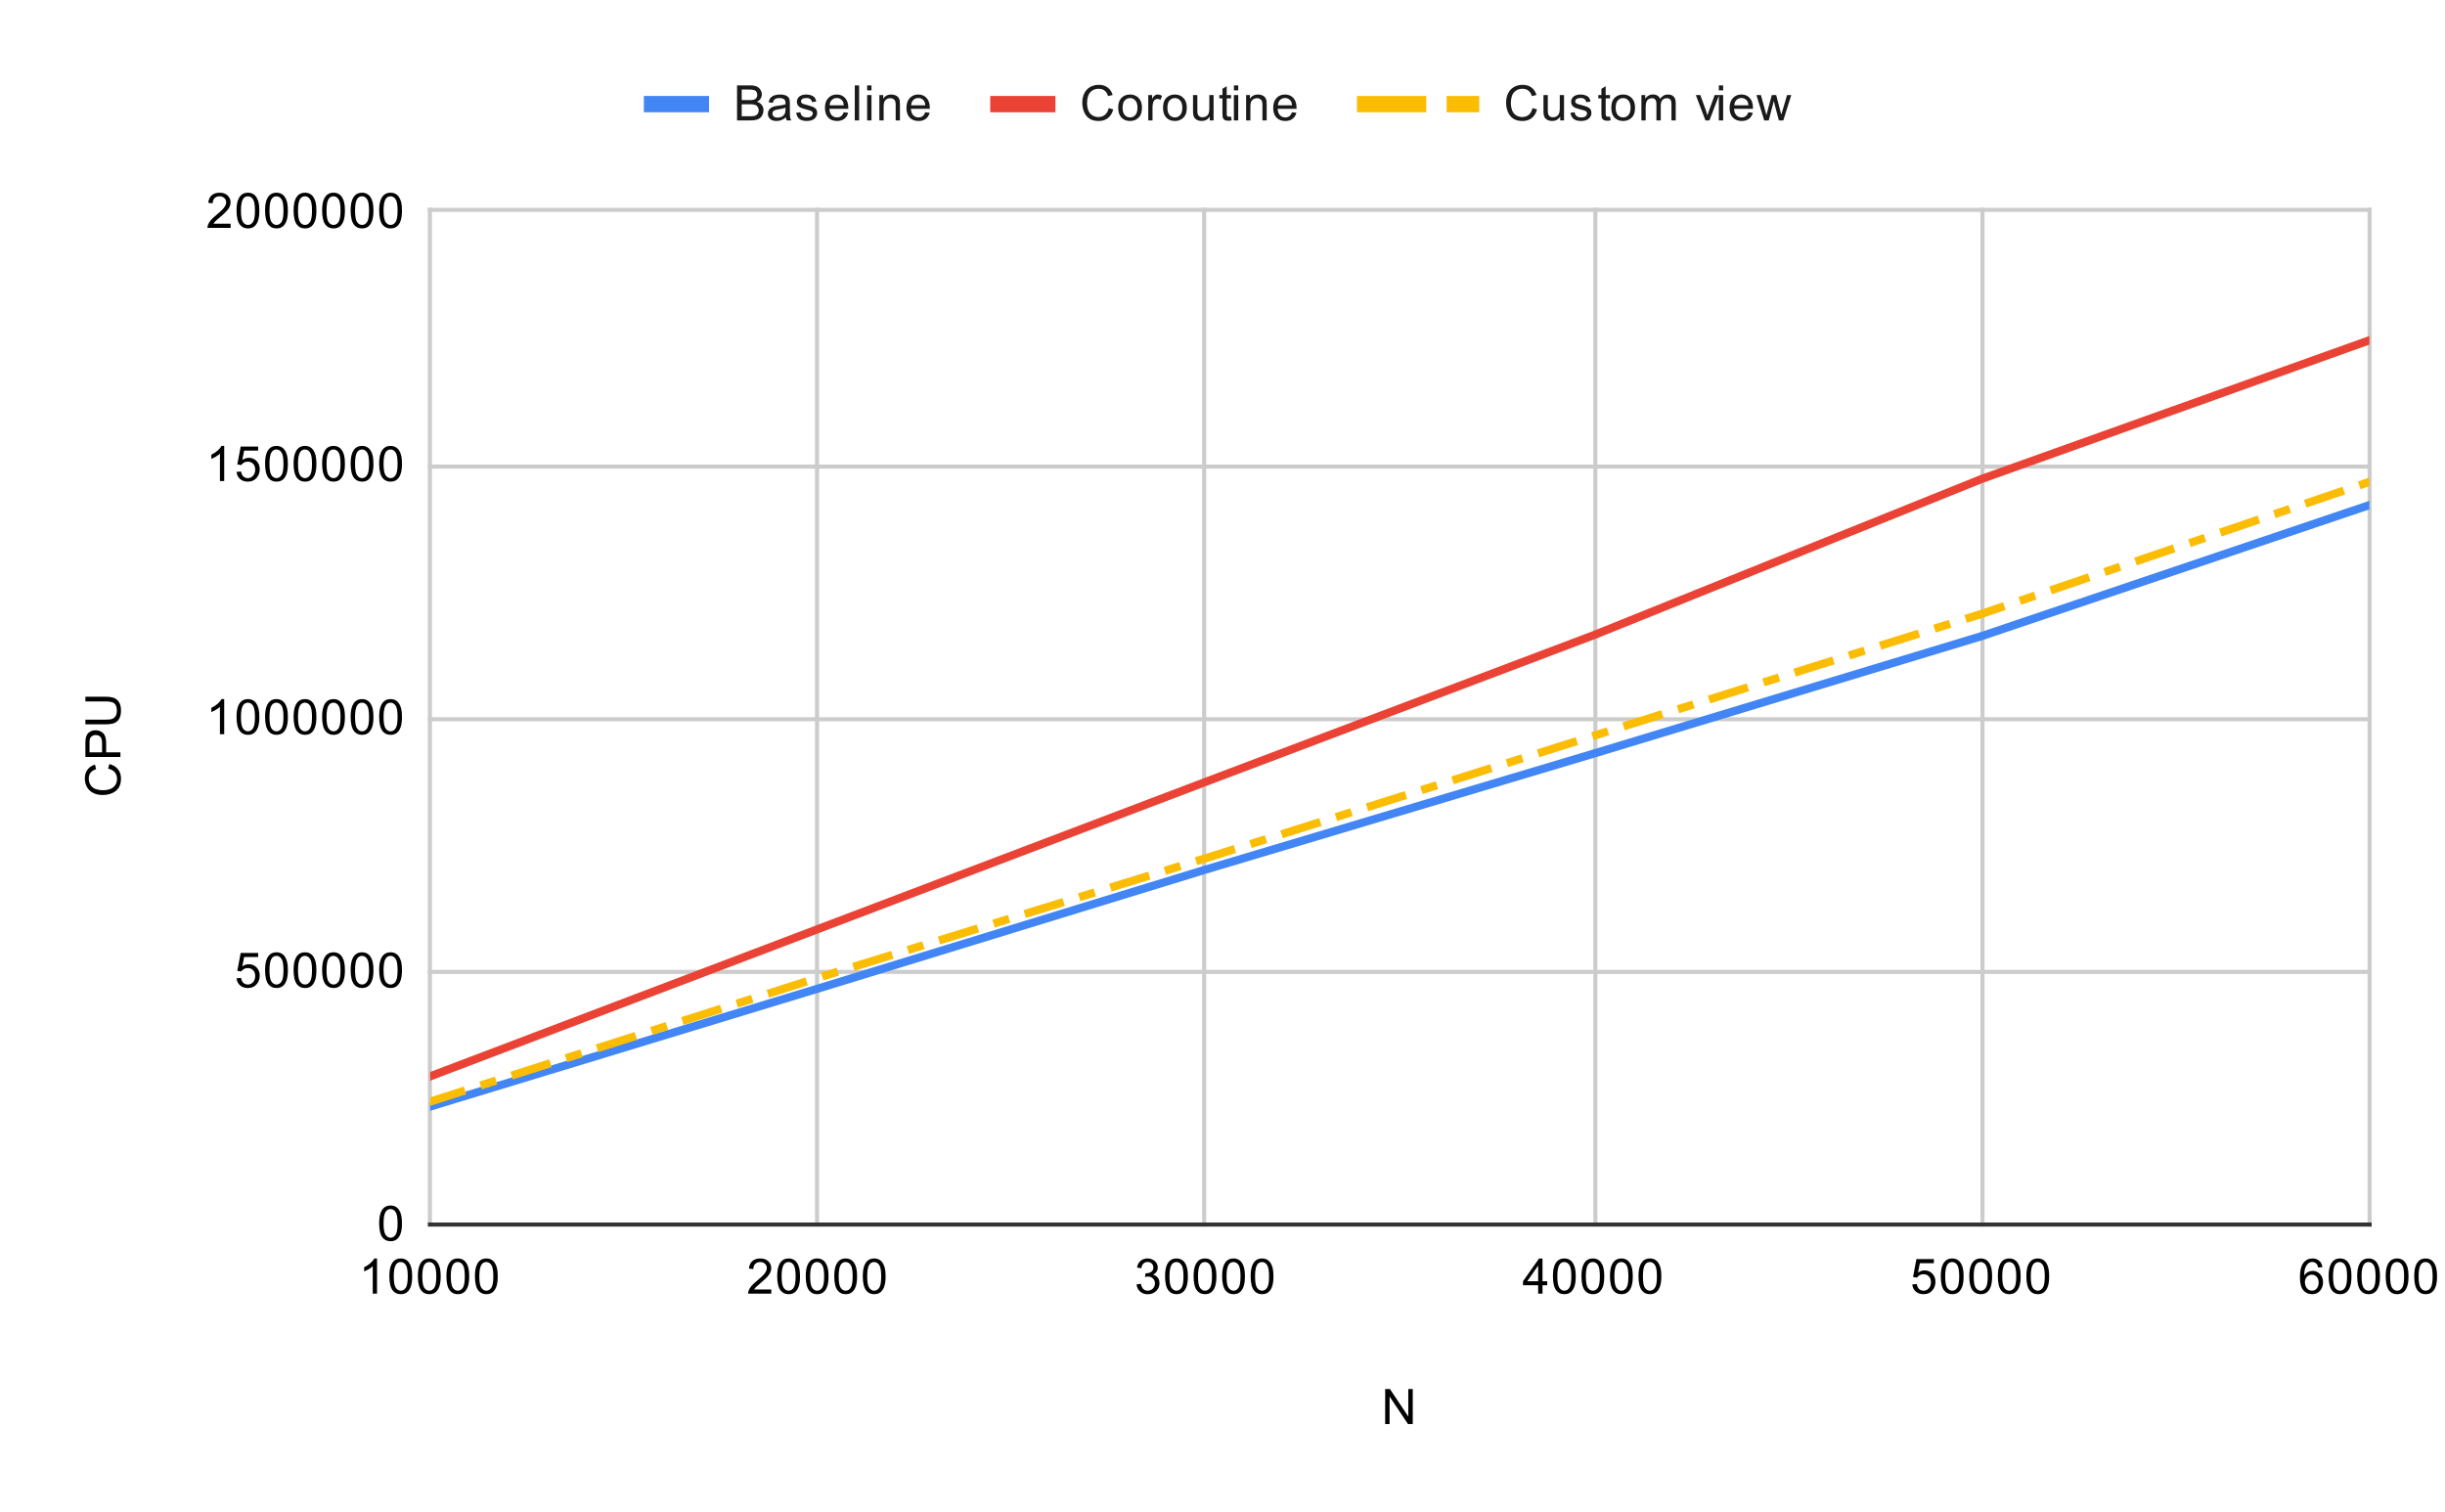<svg version="1.1" viewBox="0.0 0.0 600.0 371.0" fill="none" stroke="none" stroke-linecap="square" stroke-miterlimit="10" width="600" height="371" xmlns:xlink="http://www.w3.org/1999/xlink" xmlns="http://www.w3.org/2000/svg"><path fill="#ffffff" d="M0 0L600.0 0L600.0 371.0L0 371.0L0 0Z" fill-rule="nonzero"/><path stroke="#cccccc" stroke-width="1.0" stroke-linecap="butt" d="M105.5 51.5L105.5 300.5" fill-rule="nonzero"/><path stroke="#cccccc" stroke-width="1.0" stroke-linecap="butt" d="M200.5 51.5L200.5 300.5" fill-rule="nonzero"/><path stroke="#cccccc" stroke-width="1.0" stroke-linecap="butt" d="M295.5 51.5L295.5 300.5" fill-rule="nonzero"/><path stroke="#cccccc" stroke-width="1.0" stroke-linecap="butt" d="M391.5 51.5L391.5 300.5" fill-rule="nonzero"/><path stroke="#cccccc" stroke-width="1.0" stroke-linecap="butt" d="M486.5 51.5L486.5 300.5" fill-rule="nonzero"/><path stroke="#cccccc" stroke-width="1.0" stroke-linecap="butt" d="M581.5 51.5L581.5 300.5" fill-rule="nonzero"/><path stroke="#333333" stroke-width="1.0" stroke-linecap="butt" d="M105.5 300.5L581.5 300.5" fill-rule="nonzero"/><path stroke="#cccccc" stroke-width="1.0" stroke-linecap="butt" d="M105.5 238.5L581.5 238.5" fill-rule="nonzero"/><path stroke="#cccccc" stroke-width="1.0" stroke-linecap="butt" d="M105.5 176.5L581.5 176.5" fill-rule="nonzero"/><path stroke="#cccccc" stroke-width="1.0" stroke-linecap="butt" d="M105.5 114.5L581.5 114.5" fill-rule="nonzero"/><path stroke="#cccccc" stroke-width="1.0" stroke-linecap="butt" d="M105.5 51.5L581.5 51.5" fill-rule="nonzero"/><clipPath id="id_0"><path d="M105.55 51.917L581.45 51.917L581.45 300.45L105.55 300.45L105.55 51.917Z" clip-rule="nonzero"/></clipPath><path stroke="#4285f4" stroke-width="2.0" stroke-linecap="butt" clip-path="url(#id_0)" d="M105.55 271.552L200.73 242.593L295.91 213.376L391.09 184.931L486.27 156.108L581.45 123.946" fill-rule="nonzero"/><path stroke="#ea4335" stroke-width="2.0" stroke-linecap="butt" clip-path="url(#id_0)" d="M105.55 264.135L200.73 227.989L295.91 191.851L391.09 155.876L486.27 117.54L581.45 83.504" fill-rule="nonzero"/><path stroke="#fbbc04" stroke-width="2.0" stroke-linecap="butt" stroke-dasharray="8.0,6.0,2.0,6.0" clip-path="url(#id_0)" d="M105.55 270.335L200.73 239.944L295.91 210.593L391.09 180.559L486.27 150.645L581.45 118.252" fill-rule="nonzero"/><path fill="#000000" fill-opacity="0.0" clip-path="url(#id_0)" d="M108.55 271.552C108.55 273.209 107.207 274.552 105.55 274.552C103.893 274.552 102.55 273.209 102.55 271.552C102.55 269.895 103.893 268.552 105.55 268.552C107.207 268.552 108.55 269.895 108.55 271.552Z" fill-rule="nonzero"/><path fill="#000000" fill-opacity="0.0" clip-path="url(#id_0)" d="M203.73 242.593C203.73 244.249 202.387 245.593 200.73 245.593C199.073 245.593 197.73 244.249 197.73 242.593C197.73 240.936 199.073 239.593 200.73 239.593C202.387 239.593 203.73 240.936 203.73 242.593Z" fill-rule="nonzero"/><path fill="#000000" fill-opacity="0.0" clip-path="url(#id_0)" d="M298.91 213.376C298.91 215.033 297.567 216.376 295.91 216.376C294.253 216.376 292.91 215.033 292.91 213.376C292.91 211.719 294.253 210.376 295.91 210.376C297.567 210.376 298.91 211.719 298.91 213.376Z" fill-rule="nonzero"/><path fill="#000000" fill-opacity="0.0" clip-path="url(#id_0)" d="M394.09 184.931C394.09 186.588 392.747 187.931 391.09 187.931C389.433 187.931 388.09 186.588 388.09 184.931C388.09 183.274 389.433 181.931 391.09 181.931C392.747 181.931 394.09 183.274 394.09 184.931Z" fill-rule="nonzero"/><path fill="#000000" fill-opacity="0.0" clip-path="url(#id_0)" d="M489.27 156.108C489.27 157.765 487.927 159.108 486.27 159.108C484.613 159.108 483.27 157.765 483.27 156.108C483.27 154.452 484.613 153.108 486.27 153.108C487.927 153.108 489.27 154.452 489.27 156.108Z" fill-rule="nonzero"/><path fill="#000000" fill-opacity="0.0" clip-path="url(#id_0)" d="M584.45 123.946C584.45 125.603 583.107 126.946 581.45 126.946C579.793 126.946 578.45 125.603 578.45 123.946C578.45 122.289 579.793 120.946 581.45 120.946C583.107 120.946 584.45 122.289 584.45 123.946Z" fill-rule="nonzero"/><path fill="#000000" fill-opacity="0.0" clip-path="url(#id_0)" d="M108.55 264.135C108.55 265.792 107.207 267.135 105.55 267.135C103.893 267.135 102.55 265.792 102.55 264.135C102.55 262.478 103.893 261.135 105.55 261.135C107.207 261.135 108.55 262.478 108.55 264.135Z" fill-rule="nonzero"/><path fill="#000000" fill-opacity="0.0" clip-path="url(#id_0)" d="M203.73 227.989C203.73 229.645 202.387 230.989 200.73 230.989C199.073 230.989 197.73 229.645 197.73 227.989C197.73 226.332 199.073 224.989 200.73 224.989C202.387 224.989 203.73 226.332 203.73 227.989Z" fill-rule="nonzero"/><path fill="#000000" fill-opacity="0.0" clip-path="url(#id_0)" d="M298.91 191.851C298.91 193.508 297.567 194.851 295.91 194.851C294.253 194.851 292.91 193.508 292.91 191.851C292.91 190.194 294.253 188.851 295.91 188.851C297.567 188.851 298.91 190.194 298.91 191.851Z" fill-rule="nonzero"/><path fill="#000000" fill-opacity="0.0" clip-path="url(#id_0)" d="M394.09 155.876C394.09 157.533 392.747 158.876 391.09 158.876C389.433 158.876 388.09 157.533 388.09 155.876C388.09 154.22 389.433 152.876 391.09 152.876C392.747 152.876 394.09 154.22 394.09 155.876Z" fill-rule="nonzero"/><path fill="#000000" fill-opacity="0.0" clip-path="url(#id_0)" d="M489.27 117.54C489.27 119.197 487.927 120.54 486.27 120.54C484.613 120.54 483.27 119.197 483.27 117.54C483.27 115.883 484.613 114.54 486.27 114.54C487.927 114.54 489.27 115.883 489.27 117.54Z" fill-rule="nonzero"/><path fill="#000000" fill-opacity="0.0" clip-path="url(#id_0)" d="M584.45 83.504C584.45 85.161 583.107 86.504 581.45 86.504C579.793 86.504 578.45 85.161 578.45 83.504C578.45 81.847 579.793 80.504 581.45 80.504C583.107 80.504 584.45 81.847 584.45 83.504Z" fill-rule="nonzero"/><path fill="#000000" fill-opacity="0.0" clip-path="url(#id_0)" d="M108.55 270.335C108.55 271.992 107.207 273.335 105.55 273.335C103.893 273.335 102.55 271.992 102.55 270.335C102.55 268.678 103.893 267.335 105.55 267.335C107.207 267.335 108.55 268.678 108.55 270.335Z" fill-rule="nonzero"/><path fill="#000000" fill-opacity="0.0" clip-path="url(#id_0)" d="M203.73 239.944C203.73 241.601 202.387 242.944 200.73 242.944C199.073 242.944 197.73 241.601 197.73 239.944C197.73 238.287 199.073 236.944 200.73 236.944C202.387 236.944 203.73 238.287 203.73 239.944Z" fill-rule="nonzero"/><path fill="#000000" fill-opacity="0.0" clip-path="url(#id_0)" d="M298.91 210.593C298.91 212.25 297.567 213.593 295.91 213.593C294.253 213.593 292.91 212.25 292.91 210.593C292.91 208.936 294.253 207.593 295.91 207.593C297.567 207.593 298.91 208.936 298.91 210.593Z" fill-rule="nonzero"/><path fill="#000000" fill-opacity="0.0" clip-path="url(#id_0)" d="M394.09 180.559C394.09 182.216 392.747 183.559 391.09 183.559C389.433 183.559 388.09 182.216 388.09 180.559C388.09 178.902 389.433 177.559 391.09 177.559C392.747 177.559 394.09 178.902 394.09 180.559Z" fill-rule="nonzero"/><path fill="#000000" fill-opacity="0.0" clip-path="url(#id_0)" d="M489.27 150.645C489.27 152.302 487.927 153.645 486.27 153.645C484.613 153.645 483.27 152.302 483.27 150.645C483.27 148.988 484.613 147.645 486.27 147.645C487.927 147.645 489.27 148.988 489.27 150.645Z" fill-rule="nonzero"/><path fill="#000000" fill-opacity="0.0" clip-path="url(#id_0)" d="M584.45 118.252C584.45 119.909 583.107 121.252 581.45 121.252C579.793 121.252 578.45 119.909 578.45 118.252C578.45 116.595 579.793 115.252 581.45 115.252C583.107 115.252 584.45 116.595 584.45 118.252Z" fill-rule="nonzero"/><path fill="#000000" d="M339.922 349.45L339.922 340.856L341.078 340.856L345.594 347.606L345.594 340.856L346.688 340.856L346.688 349.45L345.516 349.45L341.0 342.7L341.0 349.45L339.922 349.45Z" fill-rule="nonzero"/><path fill="#000000" d="M26.534 188.621L26.831 187.496Q28.222 187.855 28.956 188.777Q29.691 189.699 29.691 191.043Q29.691 192.433 29.128 193.308Q28.566 194.183 27.503 194.636Q26.425 195.09 25.191 195.09Q23.847 195.09 22.847 194.574Q21.847 194.058 21.331 193.121Q20.816 192.168 20.816 191.027Q20.816 189.746 21.472 188.871Q22.128 187.98 23.316 187.636L23.581 188.761Q22.644 189.058 22.222 189.636Q21.784 190.199 21.784 191.058Q21.784 192.043 22.269 192.715Q22.738 193.371 23.534 193.652Q24.331 193.918 25.191 193.918Q26.284 193.918 27.097 193.605Q27.909 193.277 28.316 192.605Q28.722 191.933 28.722 191.136Q28.722 190.183 28.175 189.527Q27.628 188.855 26.534 188.621ZM29.55 185.761L20.956 185.761L20.956 182.511Q20.956 181.668 21.034 181.215Q21.144 180.574 21.441 180.152Q21.738 179.715 22.269 179.465Q22.8 179.199 23.441 179.199Q24.534 179.199 25.3 179.902Q26.05 180.59 26.05 182.418L26.05 184.621L29.55 184.621L29.55 185.761ZM25.05 184.621L25.05 182.402Q25.05 181.293 24.644 180.84Q24.222 180.371 23.472 180.371Q22.941 180.371 22.566 180.652Q22.175 180.918 22.05 181.355Q21.972 181.652 21.972 182.418L21.972 184.621L25.05 184.621ZM20.956 172.121L20.956 170.98L25.925 170.98Q27.222 170.98 27.988 171.277Q28.738 171.574 29.222 172.34Q29.691 173.105 29.691 174.34Q29.691 175.543 29.284 176.324Q28.863 177.09 28.081 177.418Q27.284 177.746 25.925 177.746L20.956 177.746L20.956 176.605L25.909 176.605Q27.034 176.605 27.566 176.402Q28.097 176.183 28.394 175.683Q28.675 175.168 28.675 174.433Q28.675 173.183 28.113 172.652Q27.534 172.121 25.909 172.121L20.956 172.121Z" fill-rule="nonzero"/><path fill="#000000" d="M93.05 300.216Q93.05 298.684 93.362 297.762Q93.675 296.825 94.284 296.325Q94.909 295.825 95.847 295.825Q96.534 295.825 97.05 296.106Q97.581 296.387 97.925 296.919Q98.269 297.434 98.456 298.184Q98.644 298.934 98.644 300.216Q98.644 301.731 98.331 302.653Q98.034 303.575 97.409 304.091Q96.8 304.591 95.847 304.591Q94.612 304.591 93.894 303.7Q93.05 302.637 93.05 300.216ZM94.128 300.216Q94.128 302.325 94.628 303.028Q95.128 303.731 95.847 303.731Q96.581 303.731 97.066 303.028Q97.566 302.325 97.566 300.216Q97.566 298.091 97.066 297.403Q96.581 296.7 95.831 296.7Q95.112 296.7 94.675 297.309Q94.128 298.091 94.128 300.216Z" fill-rule="nonzero"/><path fill="#000000" d="M58.05 240.067L59.159 239.973Q59.284 240.785 59.722 241.192Q60.175 241.598 60.816 241.598Q61.566 241.598 62.097 241.02Q62.628 240.442 62.628 239.504Q62.628 238.598 62.112 238.082Q61.612 237.551 60.784 237.551Q60.284 237.551 59.862 237.785Q59.456 238.02 59.222 238.379L58.237 238.254L59.066 233.848L63.347 233.848L63.347 234.848L59.909 234.848L59.456 237.16Q60.222 236.614 61.066 236.614Q62.191 236.614 62.956 237.395Q63.737 238.176 63.737 239.41Q63.737 240.567 63.066 241.426Q62.237 242.457 60.816 242.457Q59.644 242.457 58.894 241.801Q58.159 241.145 58.05 240.067ZM65.05 238.082Q65.05 236.551 65.362 235.629Q65.675 234.692 66.284 234.192Q66.909 233.692 67.847 233.692Q68.534 233.692 69.05 233.973Q69.581 234.254 69.925 234.785Q70.269 235.301 70.456 236.051Q70.644 236.801 70.644 238.082Q70.644 239.598 70.331 240.52Q70.034 241.442 69.409 241.957Q68.8 242.457 67.847 242.457Q66.612 242.457 65.894 241.567Q65.05 240.504 65.05 238.082ZM66.128 238.082Q66.128 240.192 66.628 240.895Q67.128 241.598 67.847 241.598Q68.581 241.598 69.066 240.895Q69.566 240.192 69.566 238.082Q69.566 235.957 69.066 235.27Q68.581 234.567 67.831 234.567Q67.112 234.567 66.675 235.176Q66.128 235.957 66.128 238.082ZM72.05 238.082Q72.05 236.551 72.362 235.629Q72.675 234.692 73.284 234.192Q73.909 233.692 74.847 233.692Q75.534 233.692 76.05 233.973Q76.581 234.254 76.925 234.785Q77.269 235.301 77.456 236.051Q77.644 236.801 77.644 238.082Q77.644 239.598 77.331 240.52Q77.034 241.442 76.409 241.957Q75.8 242.457 74.847 242.457Q73.612 242.457 72.894 241.567Q72.05 240.504 72.05 238.082ZM73.128 238.082Q73.128 240.192 73.628 240.895Q74.128 241.598 74.847 241.598Q75.581 241.598 76.066 240.895Q76.566 240.192 76.566 238.082Q76.566 235.957 76.066 235.27Q75.581 234.567 74.831 234.567Q74.112 234.567 73.675 235.176Q73.128 235.957 73.128 238.082ZM79.05 238.082Q79.05 236.551 79.362 235.629Q79.675 234.692 80.284 234.192Q80.909 233.692 81.847 233.692Q82.534 233.692 83.05 233.973Q83.581 234.254 83.925 234.785Q84.269 235.301 84.456 236.051Q84.644 236.801 84.644 238.082Q84.644 239.598 84.331 240.52Q84.034 241.442 83.409 241.957Q82.8 242.457 81.847 242.457Q80.612 242.457 79.894 241.567Q79.05 240.504 79.05 238.082ZM80.128 238.082Q80.128 240.192 80.628 240.895Q81.128 241.598 81.847 241.598Q82.581 241.598 83.066 240.895Q83.566 240.192 83.566 238.082Q83.566 235.957 83.066 235.27Q82.581 234.567 81.831 234.567Q81.112 234.567 80.675 235.176Q80.128 235.957 80.128 238.082ZM86.05 238.082Q86.05 236.551 86.362 235.629Q86.675 234.692 87.284 234.192Q87.909 233.692 88.847 233.692Q89.534 233.692 90.05 233.973Q90.581 234.254 90.925 234.785Q91.269 235.301 91.456 236.051Q91.644 236.801 91.644 238.082Q91.644 239.598 91.331 240.52Q91.034 241.442 90.409 241.957Q89.8 242.457 88.847 242.457Q87.612 242.457 86.894 241.567Q86.05 240.504 86.05 238.082ZM87.128 238.082Q87.128 240.192 87.628 240.895Q88.128 241.598 88.847 241.598Q89.581 241.598 90.066 240.895Q90.566 240.192 90.566 238.082Q90.566 235.957 90.066 235.27Q89.581 234.567 88.831 234.567Q88.112 234.567 87.675 235.176Q87.128 235.957 87.128 238.082ZM93.05 238.082Q93.05 236.551 93.362 235.629Q93.675 234.692 94.284 234.192Q94.909 233.692 95.847 233.692Q96.534 233.692 97.05 233.973Q97.581 234.254 97.925 234.785Q98.269 235.301 98.456 236.051Q98.644 236.801 98.644 238.082Q98.644 239.598 98.331 240.52Q98.034 241.442 97.409 241.957Q96.8 242.457 95.847 242.457Q94.612 242.457 93.894 241.567Q93.05 240.504 93.05 238.082ZM94.128 238.082Q94.128 240.192 94.628 240.895Q95.128 241.598 95.847 241.598Q96.581 241.598 97.066 240.895Q97.566 240.192 97.566 238.082Q97.566 235.957 97.066 235.27Q96.581 234.567 95.831 234.567Q95.112 234.567 94.675 235.176Q94.128 235.957 94.128 238.082Z" fill-rule="nonzero"/><path fill="#000000" d="M55.019 180.183L53.972 180.183L53.972 173.465Q53.581 173.824 52.956 174.199Q52.347 174.558 51.862 174.73L51.862 173.715Q52.737 173.293 53.394 172.715Q54.066 172.121 54.347 171.558L55.019 171.558L55.019 180.183ZM58.05 175.949Q58.05 174.418 58.362 173.496Q58.675 172.558 59.284 172.058Q59.909 171.558 60.847 171.558Q61.534 171.558 62.05 171.84Q62.581 172.121 62.925 172.652Q63.269 173.168 63.456 173.918Q63.644 174.668 63.644 175.949Q63.644 177.465 63.331 178.386Q63.034 179.308 62.409 179.824Q61.8 180.324 60.847 180.324Q59.612 180.324 58.894 179.433Q58.05 178.371 58.05 175.949ZM59.128 175.949Q59.128 178.058 59.628 178.761Q60.128 179.465 60.847 179.465Q61.581 179.465 62.066 178.761Q62.566 178.058 62.566 175.949Q62.566 173.824 62.066 173.136Q61.581 172.433 60.831 172.433Q60.112 172.433 59.675 173.043Q59.128 173.824 59.128 175.949ZM65.05 175.949Q65.05 174.418 65.362 173.496Q65.675 172.558 66.284 172.058Q66.909 171.558 67.847 171.558Q68.534 171.558 69.05 171.84Q69.581 172.121 69.925 172.652Q70.269 173.168 70.456 173.918Q70.644 174.668 70.644 175.949Q70.644 177.465 70.331 178.386Q70.034 179.308 69.409 179.824Q68.8 180.324 67.847 180.324Q66.612 180.324 65.894 179.433Q65.05 178.371 65.05 175.949ZM66.128 175.949Q66.128 178.058 66.628 178.761Q67.128 179.465 67.847 179.465Q68.581 179.465 69.066 178.761Q69.566 178.058 69.566 175.949Q69.566 173.824 69.066 173.136Q68.581 172.433 67.831 172.433Q67.112 172.433 66.675 173.043Q66.128 173.824 66.128 175.949ZM72.05 175.949Q72.05 174.418 72.362 173.496Q72.675 172.558 73.284 172.058Q73.909 171.558 74.847 171.558Q75.534 171.558 76.05 171.84Q76.581 172.121 76.925 172.652Q77.269 173.168 77.456 173.918Q77.644 174.668 77.644 175.949Q77.644 177.465 77.331 178.386Q77.034 179.308 76.409 179.824Q75.8 180.324 74.847 180.324Q73.612 180.324 72.894 179.433Q72.05 178.371 72.05 175.949ZM73.128 175.949Q73.128 178.058 73.628 178.761Q74.128 179.465 74.847 179.465Q75.581 179.465 76.066 178.761Q76.566 178.058 76.566 175.949Q76.566 173.824 76.066 173.136Q75.581 172.433 74.831 172.433Q74.112 172.433 73.675 173.043Q73.128 173.824 73.128 175.949ZM79.05 175.949Q79.05 174.418 79.362 173.496Q79.675 172.558 80.284 172.058Q80.909 171.558 81.847 171.558Q82.534 171.558 83.05 171.84Q83.581 172.121 83.925 172.652Q84.269 173.168 84.456 173.918Q84.644 174.668 84.644 175.949Q84.644 177.465 84.331 178.386Q84.034 179.308 83.409 179.824Q82.8 180.324 81.847 180.324Q80.612 180.324 79.894 179.433Q79.05 178.371 79.05 175.949ZM80.128 175.949Q80.128 178.058 80.628 178.761Q81.128 179.465 81.847 179.465Q82.581 179.465 83.066 178.761Q83.566 178.058 83.566 175.949Q83.566 173.824 83.066 173.136Q82.581 172.433 81.831 172.433Q81.112 172.433 80.675 173.043Q80.128 173.824 80.128 175.949ZM86.05 175.949Q86.05 174.418 86.362 173.496Q86.675 172.558 87.284 172.058Q87.909 171.558 88.847 171.558Q89.534 171.558 90.05 171.84Q90.581 172.121 90.925 172.652Q91.269 173.168 91.456 173.918Q91.644 174.668 91.644 175.949Q91.644 177.465 91.331 178.386Q91.034 179.308 90.409 179.824Q89.8 180.324 88.847 180.324Q87.612 180.324 86.894 179.433Q86.05 178.371 86.05 175.949ZM87.128 175.949Q87.128 178.058 87.628 178.761Q88.128 179.465 88.847 179.465Q89.581 179.465 90.066 178.761Q90.566 178.058 90.566 175.949Q90.566 173.824 90.066 173.136Q89.581 172.433 88.831 172.433Q88.112 172.433 87.675 173.043Q87.128 173.824 87.128 175.949ZM93.05 175.949Q93.05 174.418 93.362 173.496Q93.675 172.558 94.284 172.058Q94.909 171.558 95.847 171.558Q96.534 171.558 97.05 171.84Q97.581 172.121 97.925 172.652Q98.269 173.168 98.456 173.918Q98.644 174.668 98.644 175.949Q98.644 177.465 98.331 178.386Q98.034 179.308 97.409 179.824Q96.8 180.324 95.847 180.324Q94.612 180.324 93.894 179.433Q93.05 178.371 93.05 175.949ZM94.128 175.949Q94.128 178.058 94.628 178.761Q95.128 179.465 95.847 179.465Q96.581 179.465 97.066 178.761Q97.566 178.058 97.566 175.949Q97.566 173.824 97.066 173.136Q96.581 172.433 95.831 172.433Q95.112 172.433 94.675 173.043Q94.128 173.824 94.128 175.949Z" fill-rule="nonzero"/><path fill="#000000" d="M55.019 118.05L53.972 118.05L53.972 111.331Q53.581 111.691 52.956 112.066Q52.347 112.425 51.862 112.597L51.862 111.581Q52.737 111.159 53.394 110.581Q54.066 109.987 54.347 109.425L55.019 109.425L55.019 118.05ZM58.05 115.8L59.159 115.706Q59.284 116.519 59.722 116.925Q60.175 117.331 60.816 117.331Q61.566 117.331 62.097 116.753Q62.628 116.175 62.628 115.237Q62.628 114.331 62.112 113.816Q61.612 113.284 60.784 113.284Q60.284 113.284 59.862 113.519Q59.456 113.753 59.222 114.112L58.237 113.987L59.066 109.581L63.347 109.581L63.347 110.581L59.909 110.581L59.456 112.894Q60.222 112.347 61.066 112.347Q62.191 112.347 62.956 113.128Q63.737 113.909 63.737 115.144Q63.737 116.3 63.066 117.159Q62.237 118.191 60.816 118.191Q59.644 118.191 58.894 117.534Q58.159 116.878 58.05 115.8ZM65.05 113.816Q65.05 112.284 65.362 111.362Q65.675 110.425 66.284 109.925Q66.909 109.425 67.847 109.425Q68.534 109.425 69.05 109.706Q69.581 109.987 69.925 110.519Q70.269 111.034 70.456 111.784Q70.644 112.534 70.644 113.816Q70.644 115.331 70.331 116.253Q70.034 117.175 69.409 117.691Q68.8 118.191 67.847 118.191Q66.612 118.191 65.894 117.3Q65.05 116.237 65.05 113.816ZM66.128 113.816Q66.128 115.925 66.628 116.628Q67.128 117.331 67.847 117.331Q68.581 117.331 69.066 116.628Q69.566 115.925 69.566 113.816Q69.566 111.691 69.066 111.003Q68.581 110.3 67.831 110.3Q67.112 110.3 66.675 110.909Q66.128 111.691 66.128 113.816ZM72.05 113.816Q72.05 112.284 72.362 111.362Q72.675 110.425 73.284 109.925Q73.909 109.425 74.847 109.425Q75.534 109.425 76.05 109.706Q76.581 109.987 76.925 110.519Q77.269 111.034 77.456 111.784Q77.644 112.534 77.644 113.816Q77.644 115.331 77.331 116.253Q77.034 117.175 76.409 117.691Q75.8 118.191 74.847 118.191Q73.612 118.191 72.894 117.3Q72.05 116.237 72.05 113.816ZM73.128 113.816Q73.128 115.925 73.628 116.628Q74.128 117.331 74.847 117.331Q75.581 117.331 76.066 116.628Q76.566 115.925 76.566 113.816Q76.566 111.691 76.066 111.003Q75.581 110.3 74.831 110.3Q74.112 110.3 73.675 110.909Q73.128 111.691 73.128 113.816ZM79.05 113.816Q79.05 112.284 79.362 111.362Q79.675 110.425 80.284 109.925Q80.909 109.425 81.847 109.425Q82.534 109.425 83.05 109.706Q83.581 109.987 83.925 110.519Q84.269 111.034 84.456 111.784Q84.644 112.534 84.644 113.816Q84.644 115.331 84.331 116.253Q84.034 117.175 83.409 117.691Q82.8 118.191 81.847 118.191Q80.612 118.191 79.894 117.3Q79.05 116.237 79.05 113.816ZM80.128 113.816Q80.128 115.925 80.628 116.628Q81.128 117.331 81.847 117.331Q82.581 117.331 83.066 116.628Q83.566 115.925 83.566 113.816Q83.566 111.691 83.066 111.003Q82.581 110.3 81.831 110.3Q81.112 110.3 80.675 110.909Q80.128 111.691 80.128 113.816ZM86.05 113.816Q86.05 112.284 86.362 111.362Q86.675 110.425 87.284 109.925Q87.909 109.425 88.847 109.425Q89.534 109.425 90.05 109.706Q90.581 109.987 90.925 110.519Q91.269 111.034 91.456 111.784Q91.644 112.534 91.644 113.816Q91.644 115.331 91.331 116.253Q91.034 117.175 90.409 117.691Q89.8 118.191 88.847 118.191Q87.612 118.191 86.894 117.3Q86.05 116.237 86.05 113.816ZM87.128 113.816Q87.128 115.925 87.628 116.628Q88.128 117.331 88.847 117.331Q89.581 117.331 90.066 116.628Q90.566 115.925 90.566 113.816Q90.566 111.691 90.066 111.003Q89.581 110.3 88.831 110.3Q88.112 110.3 87.675 110.909Q87.128 111.691 87.128 113.816ZM93.05 113.816Q93.05 112.284 93.362 111.362Q93.675 110.425 94.284 109.925Q94.909 109.425 95.847 109.425Q96.534 109.425 97.05 109.706Q97.581 109.987 97.925 110.519Q98.269 111.034 98.456 111.784Q98.644 112.534 98.644 113.816Q98.644 115.331 98.331 116.253Q98.034 117.175 97.409 117.691Q96.8 118.191 95.847 118.191Q94.612 118.191 93.894 117.3Q93.05 116.237 93.05 113.816ZM94.128 113.816Q94.128 115.925 94.628 116.628Q95.128 117.331 95.847 117.331Q96.581 117.331 97.066 116.628Q97.566 115.925 97.566 113.816Q97.566 111.691 97.066 111.003Q96.581 110.3 95.831 110.3Q95.112 110.3 94.675 110.909Q94.128 111.691 94.128 113.816Z" fill-rule="nonzero"/><path fill="#000000" d="M56.597 54.901L56.597 55.917L50.909 55.917Q50.909 55.542 51.034 55.182Q51.253 54.604 51.722 54.042Q52.206 53.479 53.112 52.745Q54.519 51.589 55.003 50.917Q55.503 50.245 55.503 49.651Q55.503 49.026 55.05 48.604Q54.597 48.167 53.878 48.167Q53.112 48.167 52.659 48.62Q52.206 49.073 52.191 49.885L51.112 49.776Q51.222 48.557 51.941 47.932Q52.675 47.292 53.909 47.292Q55.144 47.292 55.862 47.979Q56.581 48.667 56.581 49.682Q56.581 50.198 56.362 50.698Q56.159 51.182 55.659 51.745Q55.175 52.292 54.05 53.245Q53.097 54.042 52.816 54.339Q52.55 54.62 52.378 54.901L56.597 54.901ZM58.05 51.682Q58.05 50.151 58.362 49.229Q58.675 48.292 59.284 47.792Q59.909 47.292 60.847 47.292Q61.534 47.292 62.05 47.573Q62.581 47.854 62.925 48.385Q63.269 48.901 63.456 49.651Q63.644 50.401 63.644 51.682Q63.644 53.198 63.331 54.12Q63.034 55.042 62.409 55.557Q61.8 56.057 60.847 56.057Q59.612 56.057 58.894 55.167Q58.05 54.104 58.05 51.682ZM59.128 51.682Q59.128 53.792 59.628 54.495Q60.128 55.198 60.847 55.198Q61.581 55.198 62.066 54.495Q62.566 53.792 62.566 51.682Q62.566 49.557 62.066 48.87Q61.581 48.167 60.831 48.167Q60.112 48.167 59.675 48.776Q59.128 49.557 59.128 51.682ZM65.05 51.682Q65.05 50.151 65.362 49.229Q65.675 48.292 66.284 47.792Q66.909 47.292 67.847 47.292Q68.534 47.292 69.05 47.573Q69.581 47.854 69.925 48.385Q70.269 48.901 70.456 49.651Q70.644 50.401 70.644 51.682Q70.644 53.198 70.331 54.12Q70.034 55.042 69.409 55.557Q68.8 56.057 67.847 56.057Q66.612 56.057 65.894 55.167Q65.05 54.104 65.05 51.682ZM66.128 51.682Q66.128 53.792 66.628 54.495Q67.128 55.198 67.847 55.198Q68.581 55.198 69.066 54.495Q69.566 53.792 69.566 51.682Q69.566 49.557 69.066 48.87Q68.581 48.167 67.831 48.167Q67.112 48.167 66.675 48.776Q66.128 49.557 66.128 51.682ZM72.05 51.682Q72.05 50.151 72.362 49.229Q72.675 48.292 73.284 47.792Q73.909 47.292 74.847 47.292Q75.534 47.292 76.05 47.573Q76.581 47.854 76.925 48.385Q77.269 48.901 77.456 49.651Q77.644 50.401 77.644 51.682Q77.644 53.198 77.331 54.12Q77.034 55.042 76.409 55.557Q75.8 56.057 74.847 56.057Q73.612 56.057 72.894 55.167Q72.05 54.104 72.05 51.682ZM73.128 51.682Q73.128 53.792 73.628 54.495Q74.128 55.198 74.847 55.198Q75.581 55.198 76.066 54.495Q76.566 53.792 76.566 51.682Q76.566 49.557 76.066 48.87Q75.581 48.167 74.831 48.167Q74.112 48.167 73.675 48.776Q73.128 49.557 73.128 51.682ZM79.05 51.682Q79.05 50.151 79.362 49.229Q79.675 48.292 80.284 47.792Q80.909 47.292 81.847 47.292Q82.534 47.292 83.05 47.573Q83.581 47.854 83.925 48.385Q84.269 48.901 84.456 49.651Q84.644 50.401 84.644 51.682Q84.644 53.198 84.331 54.12Q84.034 55.042 83.409 55.557Q82.8 56.057 81.847 56.057Q80.612 56.057 79.894 55.167Q79.05 54.104 79.05 51.682ZM80.128 51.682Q80.128 53.792 80.628 54.495Q81.128 55.198 81.847 55.198Q82.581 55.198 83.066 54.495Q83.566 53.792 83.566 51.682Q83.566 49.557 83.066 48.87Q82.581 48.167 81.831 48.167Q81.112 48.167 80.675 48.776Q80.128 49.557 80.128 51.682ZM86.05 51.682Q86.05 50.151 86.362 49.229Q86.675 48.292 87.284 47.792Q87.909 47.292 88.847 47.292Q89.534 47.292 90.05 47.573Q90.581 47.854 90.925 48.385Q91.269 48.901 91.456 49.651Q91.644 50.401 91.644 51.682Q91.644 53.198 91.331 54.12Q91.034 55.042 90.409 55.557Q89.8 56.057 88.847 56.057Q87.612 56.057 86.894 55.167Q86.05 54.104 86.05 51.682ZM87.128 51.682Q87.128 53.792 87.628 54.495Q88.128 55.198 88.847 55.198Q89.581 55.198 90.066 54.495Q90.566 53.792 90.566 51.682Q90.566 49.557 90.066 48.87Q89.581 48.167 88.831 48.167Q88.112 48.167 87.675 48.776Q87.128 49.557 87.128 51.682ZM93.05 51.682Q93.05 50.151 93.362 49.229Q93.675 48.292 94.284 47.792Q94.909 47.292 95.847 47.292Q96.534 47.292 97.05 47.573Q97.581 47.854 97.925 48.385Q98.269 48.901 98.456 49.651Q98.644 50.401 98.644 51.682Q98.644 53.198 98.331 54.12Q98.034 55.042 97.409 55.557Q96.8 56.057 95.847 56.057Q94.612 56.057 93.894 55.167Q93.05 54.104 93.05 51.682ZM94.128 51.682Q94.128 53.792 94.628 54.495Q95.128 55.198 95.847 55.198Q96.581 55.198 97.066 54.495Q97.566 53.792 97.566 51.682Q97.566 49.557 97.066 48.87Q96.581 48.167 95.831 48.167Q95.112 48.167 94.675 48.776Q94.128 49.557 94.128 51.682Z" fill-rule="nonzero"/><path fill="#000000" d="M92.519 317.45L91.472 317.45L91.472 310.731Q91.081 311.091 90.456 311.466Q89.847 311.825 89.362 311.997L89.362 310.981Q90.237 310.559 90.894 309.981Q91.566 309.387 91.847 308.825L92.519 308.825L92.519 317.45ZM95.55 313.216Q95.55 311.684 95.862 310.762Q96.175 309.825 96.784 309.325Q97.409 308.825 98.347 308.825Q99.034 308.825 99.55 309.106Q100.081 309.387 100.425 309.919Q100.769 310.434 100.956 311.184Q101.144 311.934 101.144 313.216Q101.144 314.731 100.831 315.653Q100.534 316.575 99.909 317.091Q99.3 317.591 98.347 317.591Q97.112 317.591 96.394 316.7Q95.55 315.637 95.55 313.216ZM96.628 313.216Q96.628 315.325 97.128 316.028Q97.628 316.731 98.347 316.731Q99.081 316.731 99.566 316.028Q100.066 315.325 100.066 313.216Q100.066 311.091 99.566 310.403Q99.081 309.7 98.331 309.7Q97.612 309.7 97.175 310.309Q96.628 311.091 96.628 313.216ZM102.55 313.216Q102.55 311.684 102.862 310.762Q103.175 309.825 103.784 309.325Q104.409 308.825 105.347 308.825Q106.034 308.825 106.55 309.106Q107.081 309.387 107.425 309.919Q107.769 310.434 107.956 311.184Q108.144 311.934 108.144 313.216Q108.144 314.731 107.831 315.653Q107.534 316.575 106.909 317.091Q106.3 317.591 105.347 317.591Q104.112 317.591 103.394 316.7Q102.55 315.637 102.55 313.216ZM103.628 313.216Q103.628 315.325 104.128 316.028Q104.628 316.731 105.347 316.731Q106.081 316.731 106.566 316.028Q107.066 315.325 107.066 313.216Q107.066 311.091 106.566 310.403Q106.081 309.7 105.331 309.7Q104.612 309.7 104.175 310.309Q103.628 311.091 103.628 313.216ZM109.55 313.216Q109.55 311.684 109.862 310.762Q110.175 309.825 110.784 309.325Q111.409 308.825 112.347 308.825Q113.034 308.825 113.55 309.106Q114.081 309.387 114.425 309.919Q114.769 310.434 114.956 311.184Q115.144 311.934 115.144 313.216Q115.144 314.731 114.831 315.653Q114.534 316.575 113.909 317.091Q113.3 317.591 112.347 317.591Q111.112 317.591 110.394 316.7Q109.55 315.637 109.55 313.216ZM110.628 313.216Q110.628 315.325 111.128 316.028Q111.628 316.731 112.347 316.731Q113.081 316.731 113.566 316.028Q114.066 315.325 114.066 313.216Q114.066 311.091 113.566 310.403Q113.081 309.7 112.331 309.7Q111.612 309.7 111.175 310.309Q110.628 311.091 110.628 313.216ZM116.55 313.216Q116.55 311.684 116.862 310.762Q117.175 309.825 117.784 309.325Q118.409 308.825 119.347 308.825Q120.034 308.825 120.55 309.106Q121.081 309.387 121.425 309.919Q121.769 310.434 121.956 311.184Q122.144 311.934 122.144 313.216Q122.144 314.731 121.831 315.653Q121.534 316.575 120.909 317.091Q120.3 317.591 119.347 317.591Q118.112 317.591 117.394 316.7Q116.55 315.637 116.55 313.216ZM117.628 313.216Q117.628 315.325 118.128 316.028Q118.628 316.731 119.347 316.731Q120.081 316.731 120.566 316.028Q121.066 315.325 121.066 313.216Q121.066 311.091 120.566 310.403Q120.081 309.7 119.331 309.7Q118.612 309.7 118.175 310.309Q117.628 311.091 117.628 313.216Z" fill-rule="nonzero"/><path fill="#000000" d="M189.277 316.434L189.277 317.45L183.589 317.45Q183.589 317.075 183.714 316.716Q183.933 316.137 184.402 315.575Q184.886 315.012 185.792 314.278Q187.199 313.122 187.683 312.45Q188.183 311.778 188.183 311.184Q188.183 310.559 187.73 310.137Q187.277 309.7 186.558 309.7Q185.792 309.7 185.339 310.153Q184.886 310.606 184.871 311.419L183.792 311.309Q183.902 310.091 184.621 309.466Q185.355 308.825 186.589 308.825Q187.824 308.825 188.542 309.512Q189.261 310.2 189.261 311.216Q189.261 311.731 189.042 312.231Q188.839 312.716 188.339 313.278Q187.855 313.825 186.73 314.778Q185.777 315.575 185.496 315.872Q185.23 316.153 185.058 316.434L189.277 316.434ZM190.73 313.216Q190.73 311.684 191.042 310.762Q191.355 309.825 191.964 309.325Q192.589 308.825 193.527 308.825Q194.214 308.825 194.73 309.106Q195.261 309.387 195.605 309.919Q195.949 310.434 196.136 311.184Q196.324 311.934 196.324 313.216Q196.324 314.731 196.011 315.653Q195.714 316.575 195.089 317.091Q194.48 317.591 193.527 317.591Q192.292 317.591 191.574 316.7Q190.73 315.637 190.73 313.216ZM191.808 313.216Q191.808 315.325 192.308 316.028Q192.808 316.731 193.527 316.731Q194.261 316.731 194.746 316.028Q195.246 315.325 195.246 313.216Q195.246 311.091 194.746 310.403Q194.261 309.7 193.511 309.7Q192.792 309.7 192.355 310.309Q191.808 311.091 191.808 313.216ZM197.73 313.216Q197.73 311.684 198.042 310.762Q198.355 309.825 198.964 309.325Q199.589 308.825 200.527 308.825Q201.214 308.825 201.73 309.106Q202.261 309.387 202.605 309.919Q202.949 310.434 203.136 311.184Q203.324 311.934 203.324 313.216Q203.324 314.731 203.011 315.653Q202.714 316.575 202.089 317.091Q201.48 317.591 200.527 317.591Q199.292 317.591 198.574 316.7Q197.73 315.637 197.73 313.216ZM198.808 313.216Q198.808 315.325 199.308 316.028Q199.808 316.731 200.527 316.731Q201.261 316.731 201.746 316.028Q202.246 315.325 202.246 313.216Q202.246 311.091 201.746 310.403Q201.261 309.7 200.511 309.7Q199.792 309.7 199.355 310.309Q198.808 311.091 198.808 313.216ZM204.73 313.216Q204.73 311.684 205.042 310.762Q205.355 309.825 205.964 309.325Q206.589 308.825 207.527 308.825Q208.214 308.825 208.73 309.106Q209.261 309.387 209.605 309.919Q209.949 310.434 210.136 311.184Q210.324 311.934 210.324 313.216Q210.324 314.731 210.011 315.653Q209.714 316.575 209.089 317.091Q208.48 317.591 207.527 317.591Q206.292 317.591 205.574 316.7Q204.73 315.637 204.73 313.216ZM205.808 313.216Q205.808 315.325 206.308 316.028Q206.808 316.731 207.527 316.731Q208.261 316.731 208.746 316.028Q209.246 315.325 209.246 313.216Q209.246 311.091 208.746 310.403Q208.261 309.7 207.511 309.7Q206.792 309.7 206.355 310.309Q205.808 311.091 205.808 313.216ZM211.73 313.216Q211.73 311.684 212.042 310.762Q212.355 309.825 212.964 309.325Q213.589 308.825 214.527 308.825Q215.214 308.825 215.73 309.106Q216.261 309.387 216.605 309.919Q216.949 310.434 217.136 311.184Q217.324 311.934 217.324 313.216Q217.324 314.731 217.011 315.653Q216.714 316.575 216.089 317.091Q215.48 317.591 214.527 317.591Q213.292 317.591 212.574 316.7Q211.73 315.637 211.73 313.216ZM212.808 313.216Q212.808 315.325 213.308 316.028Q213.808 316.731 214.527 316.731Q215.261 316.731 215.746 316.028Q216.246 315.325 216.246 313.216Q216.246 311.091 215.746 310.403Q215.261 309.7 214.511 309.7Q213.792 309.7 213.355 310.309Q212.808 311.091 212.808 313.216Z" fill-rule="nonzero"/><path fill="#000000" d="M278.91 315.184L279.973 315.044Q280.144 315.934 280.582 316.341Q281.019 316.731 281.644 316.731Q282.394 316.731 282.91 316.216Q283.426 315.7 283.426 314.934Q283.426 314.216 282.941 313.747Q282.473 313.262 281.738 313.262Q281.441 313.262 280.988 313.387L281.113 312.45Q281.223 312.466 281.285 312.466Q281.957 312.466 282.488 312.122Q283.035 311.762 283.035 311.028Q283.035 310.45 282.644 310.075Q282.254 309.684 281.629 309.684Q281.019 309.684 280.598 310.075Q280.191 310.466 280.082 311.231L279.019 311.044Q279.207 309.997 279.894 309.419Q280.582 308.825 281.598 308.825Q282.301 308.825 282.894 309.137Q283.488 309.434 283.801 309.95Q284.113 310.466 284.113 311.059Q284.113 311.606 283.816 312.075Q283.519 312.528 282.941 312.794Q283.691 312.966 284.113 313.528Q284.535 314.075 284.535 314.919Q284.535 316.044 283.707 316.825Q282.894 317.606 281.644 317.606Q280.519 317.606 279.769 316.934Q279.019 316.247 278.91 315.184ZM285.91 313.216Q285.91 311.684 286.223 310.762Q286.535 309.825 287.144 309.325Q287.769 308.825 288.707 308.825Q289.394 308.825 289.91 309.106Q290.441 309.387 290.785 309.919Q291.129 310.434 291.316 311.184Q291.504 311.934 291.504 313.216Q291.504 314.731 291.191 315.653Q290.894 316.575 290.269 317.091Q289.66 317.591 288.707 317.591Q287.473 317.591 286.754 316.7Q285.91 315.637 285.91 313.216ZM286.988 313.216Q286.988 315.325 287.488 316.028Q287.988 316.731 288.707 316.731Q289.441 316.731 289.926 316.028Q290.426 315.325 290.426 313.216Q290.426 311.091 289.926 310.403Q289.441 309.7 288.691 309.7Q287.973 309.7 287.535 310.309Q286.988 311.091 286.988 313.216ZM292.91 313.216Q292.91 311.684 293.223 310.762Q293.535 309.825 294.144 309.325Q294.769 308.825 295.707 308.825Q296.394 308.825 296.91 309.106Q297.441 309.387 297.785 309.919Q298.129 310.434 298.316 311.184Q298.504 311.934 298.504 313.216Q298.504 314.731 298.191 315.653Q297.894 316.575 297.269 317.091Q296.66 317.591 295.707 317.591Q294.473 317.591 293.754 316.7Q292.91 315.637 292.91 313.216ZM293.988 313.216Q293.988 315.325 294.488 316.028Q294.988 316.731 295.707 316.731Q296.441 316.731 296.926 316.028Q297.426 315.325 297.426 313.216Q297.426 311.091 296.926 310.403Q296.441 309.7 295.691 309.7Q294.973 309.7 294.535 310.309Q293.988 311.091 293.988 313.216ZM299.91 313.216Q299.91 311.684 300.223 310.762Q300.535 309.825 301.144 309.325Q301.769 308.825 302.707 308.825Q303.394 308.825 303.91 309.106Q304.441 309.387 304.785 309.919Q305.129 310.434 305.316 311.184Q305.504 311.934 305.504 313.216Q305.504 314.731 305.191 315.653Q304.894 316.575 304.269 317.091Q303.66 317.591 302.707 317.591Q301.473 317.591 300.754 316.7Q299.91 315.637 299.91 313.216ZM300.988 313.216Q300.988 315.325 301.488 316.028Q301.988 316.731 302.707 316.731Q303.441 316.731 303.926 316.028Q304.426 315.325 304.426 313.216Q304.426 311.091 303.926 310.403Q303.441 309.7 302.691 309.7Q301.973 309.7 301.535 310.309Q300.988 311.091 300.988 313.216ZM306.91 313.216Q306.91 311.684 307.223 310.762Q307.535 309.825 308.144 309.325Q308.769 308.825 309.707 308.825Q310.394 308.825 310.91 309.106Q311.441 309.387 311.785 309.919Q312.129 310.434 312.316 311.184Q312.504 311.934 312.504 313.216Q312.504 314.731 312.191 315.653Q311.894 316.575 311.269 317.091Q310.66 317.591 309.707 317.591Q308.473 317.591 307.754 316.7Q306.91 315.637 306.91 313.216ZM307.988 313.216Q307.988 315.325 308.488 316.028Q308.988 316.731 309.707 316.731Q310.441 316.731 310.926 316.028Q311.426 315.325 311.426 313.216Q311.426 311.091 310.926 310.403Q310.441 309.7 309.691 309.7Q308.973 309.7 308.535 310.309Q307.988 311.091 307.988 313.216Z" fill-rule="nonzero"/><path fill="#000000" d="M377.465 317.45L377.465 315.387L373.746 315.387L373.746 314.419L377.668 308.856L378.527 308.856L378.527 314.419L379.684 314.419L379.684 315.387L378.527 315.387L378.527 317.45L377.465 317.45ZM377.465 314.419L377.465 310.559L374.777 314.419L377.465 314.419ZM381.09 313.216Q381.09 311.684 381.402 310.762Q381.715 309.825 382.324 309.325Q382.949 308.825 383.887 308.825Q384.574 308.825 385.09 309.106Q385.621 309.387 385.965 309.919Q386.309 310.434 386.496 311.184Q386.684 311.934 386.684 313.216Q386.684 314.731 386.371 315.653Q386.074 316.575 385.449 317.091Q384.84 317.591 383.887 317.591Q382.652 317.591 381.934 316.7Q381.09 315.637 381.09 313.216ZM382.168 313.216Q382.168 315.325 382.668 316.028Q383.168 316.731 383.887 316.731Q384.621 316.731 385.106 316.028Q385.606 315.325 385.606 313.216Q385.606 311.091 385.106 310.403Q384.621 309.7 383.871 309.7Q383.152 309.7 382.715 310.309Q382.168 311.091 382.168 313.216ZM388.09 313.216Q388.09 311.684 388.402 310.762Q388.715 309.825 389.324 309.325Q389.949 308.825 390.887 308.825Q391.574 308.825 392.09 309.106Q392.621 309.387 392.965 309.919Q393.309 310.434 393.496 311.184Q393.684 311.934 393.684 313.216Q393.684 314.731 393.371 315.653Q393.074 316.575 392.449 317.091Q391.84 317.591 390.887 317.591Q389.652 317.591 388.934 316.7Q388.09 315.637 388.09 313.216ZM389.168 313.216Q389.168 315.325 389.668 316.028Q390.168 316.731 390.887 316.731Q391.621 316.731 392.106 316.028Q392.606 315.325 392.606 313.216Q392.606 311.091 392.106 310.403Q391.621 309.7 390.871 309.7Q390.152 309.7 389.715 310.309Q389.168 311.091 389.168 313.216ZM395.09 313.216Q395.09 311.684 395.402 310.762Q395.715 309.825 396.324 309.325Q396.949 308.825 397.887 308.825Q398.574 308.825 399.09 309.106Q399.621 309.387 399.965 309.919Q400.309 310.434 400.496 311.184Q400.684 311.934 400.684 313.216Q400.684 314.731 400.371 315.653Q400.074 316.575 399.449 317.091Q398.84 317.591 397.887 317.591Q396.652 317.591 395.934 316.7Q395.09 315.637 395.09 313.216ZM396.168 313.216Q396.168 315.325 396.668 316.028Q397.168 316.731 397.887 316.731Q398.621 316.731 399.106 316.028Q399.606 315.325 399.606 313.216Q399.606 311.091 399.106 310.403Q398.621 309.7 397.871 309.7Q397.152 309.7 396.715 310.309Q396.168 311.091 396.168 313.216ZM402.09 313.216Q402.09 311.684 402.402 310.762Q402.715 309.825 403.324 309.325Q403.949 308.825 404.887 308.825Q405.574 308.825 406.09 309.106Q406.621 309.387 406.965 309.919Q407.309 310.434 407.496 311.184Q407.684 311.934 407.684 313.216Q407.684 314.731 407.371 315.653Q407.074 316.575 406.449 317.091Q405.84 317.591 404.887 317.591Q403.652 317.591 402.934 316.7Q402.09 315.637 402.09 313.216ZM403.168 313.216Q403.168 315.325 403.668 316.028Q404.168 316.731 404.887 316.731Q405.621 316.731 406.106 316.028Q406.606 315.325 406.606 313.216Q406.606 311.091 406.106 310.403Q405.621 309.7 404.871 309.7Q404.152 309.7 403.715 310.309Q403.168 311.091 403.168 313.216Z" fill-rule="nonzero"/><path fill="#000000" d="M469.27 315.2L470.379 315.106Q470.504 315.919 470.942 316.325Q471.395 316.731 472.036 316.731Q472.786 316.731 473.317 316.153Q473.848 315.575 473.848 314.637Q473.848 313.731 473.332 313.216Q472.832 312.684 472.004 312.684Q471.504 312.684 471.082 312.919Q470.676 313.153 470.442 313.512L469.457 313.387L470.286 308.981L474.567 308.981L474.567 309.981L471.129 309.981L470.676 312.294Q471.442 311.747 472.286 311.747Q473.411 311.747 474.176 312.528Q474.957 313.309 474.957 314.544Q474.957 315.7 474.286 316.559Q473.457 317.591 472.036 317.591Q470.864 317.591 470.114 316.934Q469.379 316.278 469.27 315.2ZM476.27 313.216Q476.27 311.684 476.582 310.762Q476.895 309.825 477.504 309.325Q478.129 308.825 479.067 308.825Q479.754 308.825 480.27 309.106Q480.801 309.387 481.145 309.919Q481.489 310.434 481.676 311.184Q481.864 311.934 481.864 313.216Q481.864 314.731 481.551 315.653Q481.254 316.575 480.629 317.091Q480.02 317.591 479.067 317.591Q477.832 317.591 477.114 316.7Q476.27 315.637 476.27 313.216ZM477.348 313.216Q477.348 315.325 477.848 316.028Q478.348 316.731 479.067 316.731Q479.801 316.731 480.286 316.028Q480.786 315.325 480.786 313.216Q480.786 311.091 480.286 310.403Q479.801 309.7 479.051 309.7Q478.332 309.7 477.895 310.309Q477.348 311.091 477.348 313.216ZM483.27 313.216Q483.27 311.684 483.582 310.762Q483.895 309.825 484.504 309.325Q485.129 308.825 486.067 308.825Q486.754 308.825 487.27 309.106Q487.801 309.387 488.145 309.919Q488.489 310.434 488.676 311.184Q488.864 311.934 488.864 313.216Q488.864 314.731 488.551 315.653Q488.254 316.575 487.629 317.091Q487.02 317.591 486.067 317.591Q484.832 317.591 484.114 316.7Q483.27 315.637 483.27 313.216ZM484.348 313.216Q484.348 315.325 484.848 316.028Q485.348 316.731 486.067 316.731Q486.801 316.731 487.286 316.028Q487.786 315.325 487.786 313.216Q487.786 311.091 487.286 310.403Q486.801 309.7 486.051 309.7Q485.332 309.7 484.895 310.309Q484.348 311.091 484.348 313.216ZM490.27 313.216Q490.27 311.684 490.582 310.762Q490.895 309.825 491.504 309.325Q492.129 308.825 493.067 308.825Q493.754 308.825 494.27 309.106Q494.801 309.387 495.145 309.919Q495.489 310.434 495.676 311.184Q495.864 311.934 495.864 313.216Q495.864 314.731 495.551 315.653Q495.254 316.575 494.629 317.091Q494.02 317.591 493.067 317.591Q491.832 317.591 491.114 316.7Q490.27 315.637 490.27 313.216ZM491.348 313.216Q491.348 315.325 491.848 316.028Q492.348 316.731 493.067 316.731Q493.801 316.731 494.286 316.028Q494.786 315.325 494.786 313.216Q494.786 311.091 494.286 310.403Q493.801 309.7 493.051 309.7Q492.332 309.7 491.895 310.309Q491.348 311.091 491.348 313.216ZM497.27 313.216Q497.27 311.684 497.582 310.762Q497.895 309.825 498.504 309.325Q499.129 308.825 500.067 308.825Q500.754 308.825 501.27 309.106Q501.801 309.387 502.145 309.919Q502.489 310.434 502.676 311.184Q502.864 311.934 502.864 313.216Q502.864 314.731 502.551 315.653Q502.254 316.575 501.629 317.091Q501.02 317.591 500.067 317.591Q498.832 317.591 498.114 316.7Q497.27 315.637 497.27 313.216ZM498.348 313.216Q498.348 315.325 498.848 316.028Q499.348 316.731 500.067 316.731Q500.801 316.731 501.286 316.028Q501.786 315.325 501.786 313.216Q501.786 311.091 501.286 310.403Q500.801 309.7 500.051 309.7Q499.332 309.7 498.895 310.309Q498.348 311.091 498.348 313.216Z" fill-rule="nonzero"/><path fill="#000000" d="M569.919 310.966L568.872 311.044Q568.731 310.419 568.481 310.137Q568.044 309.684 567.419 309.684Q566.919 309.684 566.528 309.966Q566.044 310.341 565.747 311.044Q565.466 311.731 565.45 313.012Q565.825 312.434 566.372 312.153Q566.934 311.872 567.544 311.872Q568.591 311.872 569.325 312.653Q570.075 313.434 570.075 314.653Q570.075 315.466 569.716 316.169Q569.372 316.856 568.763 317.231Q568.153 317.591 567.388 317.591Q566.059 317.591 565.231 316.622Q564.403 315.653 564.403 313.434Q564.403 310.934 565.325 309.809Q566.122 308.825 567.481 308.825Q568.497 308.825 569.138 309.403Q569.794 309.966 569.919 310.966ZM565.622 314.669Q565.622 315.216 565.841 315.716Q566.075 316.2 566.481 316.466Q566.903 316.731 567.372 316.731Q568.028 316.731 568.513 316.2Q568.997 315.653 568.997 314.731Q568.997 313.841 568.513 313.325Q568.044 312.809 567.325 312.809Q566.606 312.809 566.106 313.325Q565.622 313.841 565.622 314.669ZM571.45 313.216Q571.45 311.684 571.763 310.762Q572.075 309.825 572.684 309.325Q573.309 308.825 574.247 308.825Q574.934 308.825 575.45 309.106Q575.981 309.387 576.325 309.919Q576.669 310.434 576.856 311.184Q577.044 311.934 577.044 313.216Q577.044 314.731 576.731 315.653Q576.434 316.575 575.809 317.091Q575.2 317.591 574.247 317.591Q573.013 317.591 572.294 316.7Q571.45 315.637 571.45 313.216ZM572.528 313.216Q572.528 315.325 573.028 316.028Q573.528 316.731 574.247 316.731Q574.981 316.731 575.466 316.028Q575.966 315.325 575.966 313.216Q575.966 311.091 575.466 310.403Q574.981 309.7 574.231 309.7Q573.513 309.7 573.075 310.309Q572.528 311.091 572.528 313.216ZM578.45 313.216Q578.45 311.684 578.763 310.762Q579.075 309.825 579.684 309.325Q580.309 308.825 581.247 308.825Q581.934 308.825 582.45 309.106Q582.981 309.387 583.325 309.919Q583.669 310.434 583.856 311.184Q584.044 311.934 584.044 313.216Q584.044 314.731 583.731 315.653Q583.434 316.575 582.809 317.091Q582.2 317.591 581.247 317.591Q580.013 317.591 579.294 316.7Q578.45 315.637 578.45 313.216ZM579.528 313.216Q579.528 315.325 580.028 316.028Q580.528 316.731 581.247 316.731Q581.981 316.731 582.466 316.028Q582.966 315.325 582.966 313.216Q582.966 311.091 582.466 310.403Q581.981 309.7 581.231 309.7Q580.513 309.7 580.075 310.309Q579.528 311.091 579.528 313.216ZM585.45 313.216Q585.45 311.684 585.763 310.762Q586.075 309.825 586.684 309.325Q587.309 308.825 588.247 308.825Q588.934 308.825 589.45 309.106Q589.981 309.387 590.325 309.919Q590.669 310.434 590.856 311.184Q591.044 311.934 591.044 313.216Q591.044 314.731 590.731 315.653Q590.434 316.575 589.809 317.091Q589.2 317.591 588.247 317.591Q587.013 317.591 586.294 316.7Q585.45 315.637 585.45 313.216ZM586.528 313.216Q586.528 315.325 587.028 316.028Q587.528 316.731 588.247 316.731Q588.981 316.731 589.466 316.028Q589.966 315.325 589.966 313.216Q589.966 311.091 589.466 310.403Q588.981 309.7 588.231 309.7Q587.513 309.7 587.075 310.309Q586.528 311.091 586.528 313.216ZM592.45 313.216Q592.45 311.684 592.763 310.762Q593.075 309.825 593.684 309.325Q594.309 308.825 595.247 308.825Q595.934 308.825 596.45 309.106Q596.981 309.387 597.325 309.919Q597.669 310.434 597.856 311.184Q598.044 311.934 598.044 313.216Q598.044 314.731 597.731 315.653Q597.434 316.575 596.809 317.091Q596.2 317.591 595.247 317.591Q594.013 317.591 593.294 316.7Q592.45 315.637 592.45 313.216ZM593.528 313.216Q593.528 315.325 594.028 316.028Q594.528 316.731 595.247 316.731Q595.981 316.731 596.466 316.028Q596.966 315.325 596.966 313.216Q596.966 311.091 596.466 310.403Q595.981 309.7 595.231 309.7Q594.513 309.7 594.075 310.309Q593.528 311.091 593.528 313.216Z" fill-rule="nonzero"/><path stroke="#4285f4" stroke-width="4.0" stroke-linecap="butt" d="M160.0 25.55L172.0 25.55" fill-rule="nonzero"/><path fill="#1a1a1a" d="M180.875 29.55L180.875 20.956L184.109 20.956Q185.094 20.956 185.688 21.222Q186.281 21.488 186.609 22.034Q186.953 22.566 186.953 23.159Q186.953 23.706 186.656 24.191Q186.359 24.675 185.75 24.972Q186.531 25.206 186.938 25.769Q187.359 26.316 187.359 27.066Q187.359 27.659 187.109 28.191Q186.859 28.706 186.484 28.988Q186.109 29.269 185.531 29.409Q184.969 29.55 184.156 29.55L180.875 29.55ZM182.016 24.566L183.875 24.566Q184.625 24.566 184.953 24.472Q185.391 24.347 185.609 24.05Q185.828 23.738 185.828 23.284Q185.828 22.863 185.625 22.534Q185.422 22.206 185.031 22.097Q184.656 21.972 183.734 21.972L182.016 21.972L182.016 24.566ZM182.016 28.534L184.156 28.534Q184.703 28.534 184.922 28.488Q185.328 28.425 185.578 28.269Q185.844 28.097 186.016 27.784Q186.188 27.472 186.188 27.066Q186.188 26.581 185.938 26.222Q185.703 25.863 185.266 25.722Q184.828 25.581 184.0 25.581L182.016 25.581L182.016 28.534ZM192.859 28.784Q192.266 29.284 191.719 29.488Q191.188 29.691 190.562 29.691Q189.531 29.691 188.984 29.191Q188.438 28.691 188.438 27.909Q188.438 27.456 188.641 27.081Q188.844 26.691 189.188 26.472Q189.531 26.238 189.953 26.128Q190.25 26.034 190.891 25.956Q192.156 25.816 192.766 25.597Q192.766 25.378 192.766 25.331Q192.766 24.675 192.469 24.409Q192.062 24.066 191.266 24.066Q190.531 24.066 190.172 24.331Q189.812 24.581 189.641 25.238L188.609 25.097Q188.75 24.441 189.078 24.034Q189.406 23.628 190.016 23.409Q190.625 23.191 191.422 23.191Q192.219 23.191 192.719 23.378Q193.219 23.566 193.453 23.847Q193.688 24.128 193.781 24.566Q193.828 24.831 193.828 25.534L193.828 26.941Q193.828 28.409 193.891 28.8Q193.969 29.191 194.172 29.55L193.062 29.55Q192.906 29.222 192.859 28.784ZM192.766 26.425Q192.188 26.659 191.047 26.831Q190.391 26.925 190.125 27.05Q189.859 27.159 189.703 27.378Q189.562 27.597 189.562 27.878Q189.562 28.3 189.875 28.581Q190.203 28.863 190.812 28.863Q191.422 28.863 191.891 28.597Q192.375 28.331 192.594 27.863Q192.766 27.503 192.766 26.816L192.766 26.425ZM195.375 27.691L196.406 27.534Q196.5 28.159 196.891 28.488Q197.297 28.816 198.031 28.816Q198.75 28.816 199.094 28.534Q199.453 28.238 199.453 27.831Q199.453 27.472 199.141 27.269Q198.922 27.128 198.062 26.909Q196.906 26.613 196.453 26.409Q196.016 26.191 195.781 25.816Q195.547 25.441 195.547 24.972Q195.547 24.566 195.734 24.206Q195.922 23.847 196.25 23.613Q196.5 23.441 196.922 23.316Q197.344 23.191 197.844 23.191Q198.562 23.191 199.109 23.409Q199.672 23.613 199.938 23.972Q200.203 24.331 200.297 24.925L199.266 25.066Q199.203 24.597 198.859 24.331Q198.531 24.05 197.906 24.05Q197.188 24.05 196.875 24.3Q196.562 24.534 196.562 24.863Q196.562 25.066 196.688 25.222Q196.828 25.394 197.094 25.503Q197.25 25.566 198.031 25.769Q199.156 26.081 199.594 26.269Q200.031 26.456 200.281 26.816Q200.531 27.175 200.531 27.722Q200.531 28.253 200.219 28.722Q199.922 29.175 199.344 29.441Q198.766 29.691 198.031 29.691Q196.812 29.691 196.172 29.191Q195.547 28.675 195.375 27.691ZM207.047 27.55L208.141 27.675Q207.891 28.628 207.188 29.159Q206.484 29.691 205.406 29.691Q204.047 29.691 203.234 28.847Q202.438 28.003 202.438 26.488Q202.438 24.925 203.25 24.066Q204.062 23.191 205.344 23.191Q206.594 23.191 207.375 24.034Q208.172 24.878 208.172 26.425Q208.172 26.519 208.172 26.706L203.531 26.706Q203.594 27.738 204.109 28.284Q204.625 28.816 205.406 28.816Q205.984 28.816 206.391 28.519Q206.812 28.206 207.047 27.55ZM203.594 25.847L207.062 25.847Q207.0 25.05 206.672 24.659Q206.156 24.05 205.359 24.05Q204.625 24.05 204.125 24.534Q203.641 25.019 203.594 25.847ZM209.766 29.55L209.766 20.956L210.828 20.956L210.828 29.55L209.766 29.55ZM212.797 22.175L212.797 20.956L213.859 20.956L213.859 22.175L212.797 22.175ZM212.797 29.55L212.797 23.331L213.859 23.331L213.859 29.55L212.797 29.55ZM215.797 29.55L215.797 23.331L216.734 23.331L216.734 24.206Q217.422 23.191 218.719 23.191Q219.281 23.191 219.75 23.394Q220.234 23.597 220.469 23.925Q220.703 24.253 220.797 24.691Q220.844 24.988 220.844 25.722L220.844 29.55L219.797 29.55L219.797 25.769Q219.797 25.113 219.672 24.8Q219.547 24.488 219.234 24.3Q218.922 24.097 218.5 24.097Q217.828 24.097 217.328 24.534Q216.844 24.956 216.844 26.144L216.844 29.55L215.797 29.55ZM227.047 27.55L228.141 27.675Q227.891 28.628 227.188 29.159Q226.484 29.691 225.406 29.691Q224.047 29.691 223.234 28.847Q222.438 28.003 222.438 26.488Q222.438 24.925 223.25 24.066Q224.062 23.191 225.344 23.191Q226.594 23.191 227.375 24.034Q228.172 24.878 228.172 26.425Q228.172 26.519 228.172 26.706L223.531 26.706Q223.594 27.738 224.109 28.284Q224.625 28.816 225.406 28.816Q225.984 28.816 226.391 28.519Q226.812 28.206 227.047 27.55ZM223.594 25.847L227.062 25.847Q227.0 25.05 226.672 24.659Q226.156 24.05 225.359 24.05Q224.625 24.05 224.125 24.534Q223.641 25.019 223.594 25.847Z" fill-rule="nonzero"/><path stroke="#ea4335" stroke-width="4.0" stroke-linecap="butt" d="M245.0 25.55L257.0 25.55" fill-rule="nonzero"/><path fill="#1a1a1a" d="M272.062 26.534L273.188 26.831Q272.828 28.222 271.906 28.956Q270.984 29.691 269.641 29.691Q268.25 29.691 267.375 29.128Q266.5 28.566 266.047 27.503Q265.594 26.425 265.594 25.191Q265.594 23.847 266.109 22.847Q266.625 21.847 267.562 21.331Q268.516 20.816 269.656 20.816Q270.938 20.816 271.812 21.472Q272.703 22.128 273.047 23.316L271.922 23.581Q271.625 22.644 271.047 22.222Q270.484 21.784 269.625 21.784Q268.641 21.784 267.969 22.269Q267.312 22.738 267.031 23.534Q266.766 24.331 266.766 25.191Q266.766 26.284 267.078 27.097Q267.406 27.909 268.078 28.316Q268.75 28.722 269.547 28.722Q270.5 28.722 271.156 28.175Q271.828 27.628 272.062 26.534ZM274.406 26.441Q274.406 24.706 275.359 23.878Q276.156 23.191 277.312 23.191Q278.594 23.191 279.406 24.034Q280.234 24.863 280.234 26.347Q280.234 27.55 279.875 28.238Q279.516 28.925 278.812 29.316Q278.125 29.691 277.312 29.691Q276.016 29.691 275.203 28.863Q274.406 28.019 274.406 26.441ZM275.484 26.441Q275.484 27.628 276.0 28.222Q276.531 28.816 277.312 28.816Q278.109 28.816 278.625 28.222Q279.141 27.628 279.141 26.409Q279.141 25.253 278.609 24.659Q278.094 24.066 277.312 24.066Q276.531 24.066 276.0 24.659Q275.484 25.238 275.484 26.441ZM281.781 29.55L281.781 23.331L282.734 23.331L282.734 24.269Q283.094 23.613 283.391 23.409Q283.703 23.191 284.078 23.191Q284.609 23.191 285.156 23.519L284.797 24.503Q284.406 24.269 284.031 24.269Q283.672 24.269 283.391 24.488Q283.125 24.691 283.016 25.066Q282.828 25.628 282.828 26.284L282.828 29.55L281.781 29.55ZM285.406 26.441Q285.406 24.706 286.359 23.878Q287.156 23.191 288.312 23.191Q289.594 23.191 290.406 24.034Q291.234 24.863 291.234 26.347Q291.234 27.55 290.875 28.238Q290.516 28.925 289.812 29.316Q289.125 29.691 288.312 29.691Q287.016 29.691 286.203 28.863Q285.406 28.019 285.406 26.441ZM286.484 26.441Q286.484 27.628 287.0 28.222Q287.531 28.816 288.312 28.816Q289.109 28.816 289.625 28.222Q290.141 27.628 290.141 26.409Q290.141 25.253 289.609 24.659Q289.094 24.066 288.312 24.066Q287.531 24.066 287.0 24.659Q286.484 25.238 286.484 26.441ZM296.875 29.55L296.875 28.628Q296.141 29.691 294.891 29.691Q294.344 29.691 293.859 29.488Q293.391 29.269 293.156 28.956Q292.922 28.628 292.828 28.159Q292.766 27.863 292.766 27.175L292.766 23.331L293.828 23.331L293.828 26.784Q293.828 27.597 293.891 27.894Q293.984 28.3 294.297 28.55Q294.625 28.784 295.109 28.784Q295.578 28.784 295.984 28.55Q296.406 28.3 296.578 27.878Q296.766 27.456 296.766 26.659L296.766 23.331L297.812 23.331L297.812 29.55L296.875 29.55ZM302.094 28.613L302.25 29.534Q301.797 29.628 301.453 29.628Q300.875 29.628 300.562 29.456Q300.25 29.269 300.109 28.972Q299.984 28.675 299.984 27.722L299.984 24.144L299.219 24.144L299.219 23.331L299.984 23.331L299.984 21.784L301.031 21.159L301.031 23.331L302.094 23.331L302.094 24.144L301.031 24.144L301.031 27.784Q301.031 28.238 301.078 28.363Q301.141 28.488 301.266 28.566Q301.391 28.644 301.625 28.644Q301.812 28.644 302.094 28.613ZM302.797 22.175L302.797 20.956L303.859 20.956L303.859 22.175L302.797 22.175ZM302.797 29.55L302.797 23.331L303.859 23.331L303.859 29.55L302.797 29.55ZM305.797 29.55L305.797 23.331L306.734 23.331L306.734 24.206Q307.422 23.191 308.719 23.191Q309.281 23.191 309.75 23.394Q310.234 23.597 310.469 23.925Q310.703 24.253 310.797 24.691Q310.844 24.988 310.844 25.722L310.844 29.55L309.797 29.55L309.797 25.769Q309.797 25.113 309.672 24.8Q309.547 24.488 309.234 24.3Q308.922 24.097 308.5 24.097Q307.828 24.097 307.328 24.534Q306.844 24.956 306.844 26.144L306.844 29.55L305.797 29.55ZM317.047 27.55L318.141 27.675Q317.891 28.628 317.188 29.159Q316.484 29.691 315.406 29.691Q314.047 29.691 313.234 28.847Q312.438 28.003 312.438 26.488Q312.438 24.925 313.25 24.066Q314.062 23.191 315.344 23.191Q316.594 23.191 317.375 24.034Q318.172 24.878 318.172 26.425Q318.172 26.519 318.172 26.706L313.531 26.706Q313.594 27.738 314.109 28.284Q314.625 28.816 315.406 28.816Q315.984 28.816 316.391 28.519Q316.812 28.206 317.047 27.55ZM313.594 25.847L317.062 25.847Q317.0 25.05 316.672 24.659Q316.156 24.05 315.359 24.05Q314.625 24.05 314.125 24.534Q313.641 25.019 313.594 25.847Z" fill-rule="nonzero"/><path stroke="#fbbc04" stroke-width="4.0" stroke-linecap="butt" stroke-dasharray="13.0,9.0,4.0,9.0" d="M335.0 25.55L361.0 25.55" fill-rule="nonzero"/><path fill="#1a1a1a" d="M376.062 26.534L377.188 26.831Q376.828 28.222 375.906 28.956Q374.984 29.691 373.641 29.691Q372.25 29.691 371.375 29.128Q370.5 28.566 370.047 27.503Q369.594 26.425 369.594 25.191Q369.594 23.847 370.109 22.847Q370.625 21.847 371.562 21.331Q372.516 20.816 373.656 20.816Q374.938 20.816 375.812 21.472Q376.703 22.128 377.047 23.316L375.922 23.581Q375.625 22.644 375.047 22.222Q374.484 21.784 373.625 21.784Q372.641 21.784 371.969 22.269Q371.312 22.738 371.031 23.534Q370.766 24.331 370.766 25.191Q370.766 26.284 371.078 27.097Q371.406 27.909 372.078 28.316Q372.75 28.722 373.547 28.722Q374.5 28.722 375.156 28.175Q375.828 27.628 376.062 26.534ZM382.875 29.55L382.875 28.628Q382.141 29.691 380.891 29.691Q380.344 29.691 379.859 29.488Q379.391 29.269 379.156 28.956Q378.922 28.628 378.828 28.159Q378.766 27.863 378.766 27.175L378.766 23.331L379.828 23.331L379.828 26.784Q379.828 27.597 379.891 27.894Q379.984 28.3 380.297 28.55Q380.625 28.784 381.109 28.784Q381.578 28.784 381.984 28.55Q382.406 28.3 382.578 27.878Q382.766 27.456 382.766 26.659L382.766 23.331L383.812 23.331L383.812 29.55L382.875 29.55ZM385.375 27.691L386.406 27.534Q386.5 28.159 386.891 28.488Q387.297 28.816 388.031 28.816Q388.75 28.816 389.094 28.534Q389.453 28.238 389.453 27.831Q389.453 27.472 389.141 27.269Q388.922 27.128 388.062 26.909Q386.906 26.613 386.453 26.409Q386.016 26.191 385.781 25.816Q385.547 25.441 385.547 24.972Q385.547 24.566 385.734 24.206Q385.922 23.847 386.25 23.613Q386.5 23.441 386.922 23.316Q387.344 23.191 387.844 23.191Q388.562 23.191 389.109 23.409Q389.672 23.613 389.938 23.972Q390.203 24.331 390.297 24.925L389.266 25.066Q389.203 24.597 388.859 24.331Q388.531 24.05 387.906 24.05Q387.188 24.05 386.875 24.3Q386.562 24.534 386.562 24.863Q386.562 25.066 386.688 25.222Q386.828 25.394 387.094 25.503Q387.25 25.566 388.031 25.769Q389.156 26.081 389.594 26.269Q390.031 26.456 390.281 26.816Q390.531 27.175 390.531 27.722Q390.531 28.253 390.219 28.722Q389.922 29.175 389.344 29.441Q388.766 29.691 388.031 29.691Q386.812 29.691 386.172 29.191Q385.547 28.675 385.375 27.691ZM395.094 28.613L395.25 29.534Q394.797 29.628 394.453 29.628Q393.875 29.628 393.562 29.456Q393.25 29.269 393.109 28.972Q392.984 28.675 392.984 27.722L392.984 24.144L392.219 24.144L392.219 23.331L392.984 23.331L392.984 21.784L394.031 21.159L394.031 23.331L395.094 23.331L395.094 24.144L394.031 24.144L394.031 27.784Q394.031 28.238 394.078 28.363Q394.141 28.488 394.266 28.566Q394.391 28.644 394.625 28.644Q394.812 28.644 395.094 28.613ZM395.406 26.441Q395.406 24.706 396.359 23.878Q397.156 23.191 398.312 23.191Q399.594 23.191 400.406 24.034Q401.234 24.863 401.234 26.347Q401.234 27.55 400.875 28.238Q400.516 28.925 399.812 29.316Q399.125 29.691 398.312 29.691Q397.016 29.691 396.203 28.863Q395.406 28.019 395.406 26.441ZM396.484 26.441Q396.484 27.628 397.0 28.222Q397.531 28.816 398.312 28.816Q399.109 28.816 399.625 28.222Q400.141 27.628 400.141 26.409Q400.141 25.253 399.609 24.659Q399.094 24.066 398.312 24.066Q397.531 24.066 397.0 24.659Q396.484 25.238 396.484 26.441ZM402.797 29.55L402.797 23.331L403.734 23.331L403.734 24.206Q404.031 23.738 404.516 23.472Q405.0 23.191 405.625 23.191Q406.312 23.191 406.75 23.472Q407.203 23.753 407.375 24.269Q408.125 23.191 409.297 23.191Q410.234 23.191 410.719 23.706Q411.219 24.206 411.219 25.284L411.219 29.55L410.172 29.55L410.172 25.628Q410.172 25.003 410.062 24.722Q409.969 24.441 409.703 24.269Q409.438 24.097 409.062 24.097Q408.406 24.097 407.969 24.534Q407.547 24.972 407.547 25.941L407.547 29.55L406.484 29.55L406.484 25.503Q406.484 24.8 406.219 24.456Q405.969 24.097 405.391 24.097Q404.938 24.097 404.562 24.331Q404.188 24.566 404.016 25.019Q403.844 25.472 403.844 26.316L403.844 29.55L402.797 29.55ZM418.516 29.55L416.156 23.331L417.266 23.331L418.609 27.05Q418.812 27.659 419.0 28.3Q419.141 27.816 419.391 27.128L420.781 23.331L421.859 23.331L419.5 29.55L418.516 29.55ZM421.797 22.175L421.797 20.956L422.859 20.956L422.859 22.175L421.797 22.175ZM421.797 29.55L421.797 23.331L422.859 23.331L422.859 29.55L421.797 29.55ZM429.047 27.55L430.141 27.675Q429.891 28.628 429.188 29.159Q428.484 29.691 427.406 29.691Q426.047 29.691 425.234 28.847Q424.438 28.003 424.438 26.488Q424.438 24.925 425.25 24.066Q426.062 23.191 427.344 23.191Q428.594 23.191 429.375 24.034Q430.172 24.878 430.172 26.425Q430.172 26.519 430.172 26.706L425.531 26.706Q425.594 27.738 426.109 28.284Q426.625 28.816 427.406 28.816Q427.984 28.816 428.391 28.519Q428.812 28.206 429.047 27.55ZM425.594 25.847L429.062 25.847Q429.0 25.05 428.672 24.659Q428.156 24.05 427.359 24.05Q426.625 24.05 426.125 24.534Q425.641 25.019 425.594 25.847ZM432.938 29.55L431.031 23.331L432.125 23.331L433.109 26.925L433.484 28.253Q433.516 28.159 433.812 26.972L434.797 23.331L435.875 23.331L436.812 26.941L437.125 28.128L437.484 26.925L438.547 23.331L439.578 23.331L437.625 29.55L436.531 29.55L435.547 25.816L435.297 24.769L434.047 29.55L432.938 29.55Z" fill-rule="nonzero"/></svg>
